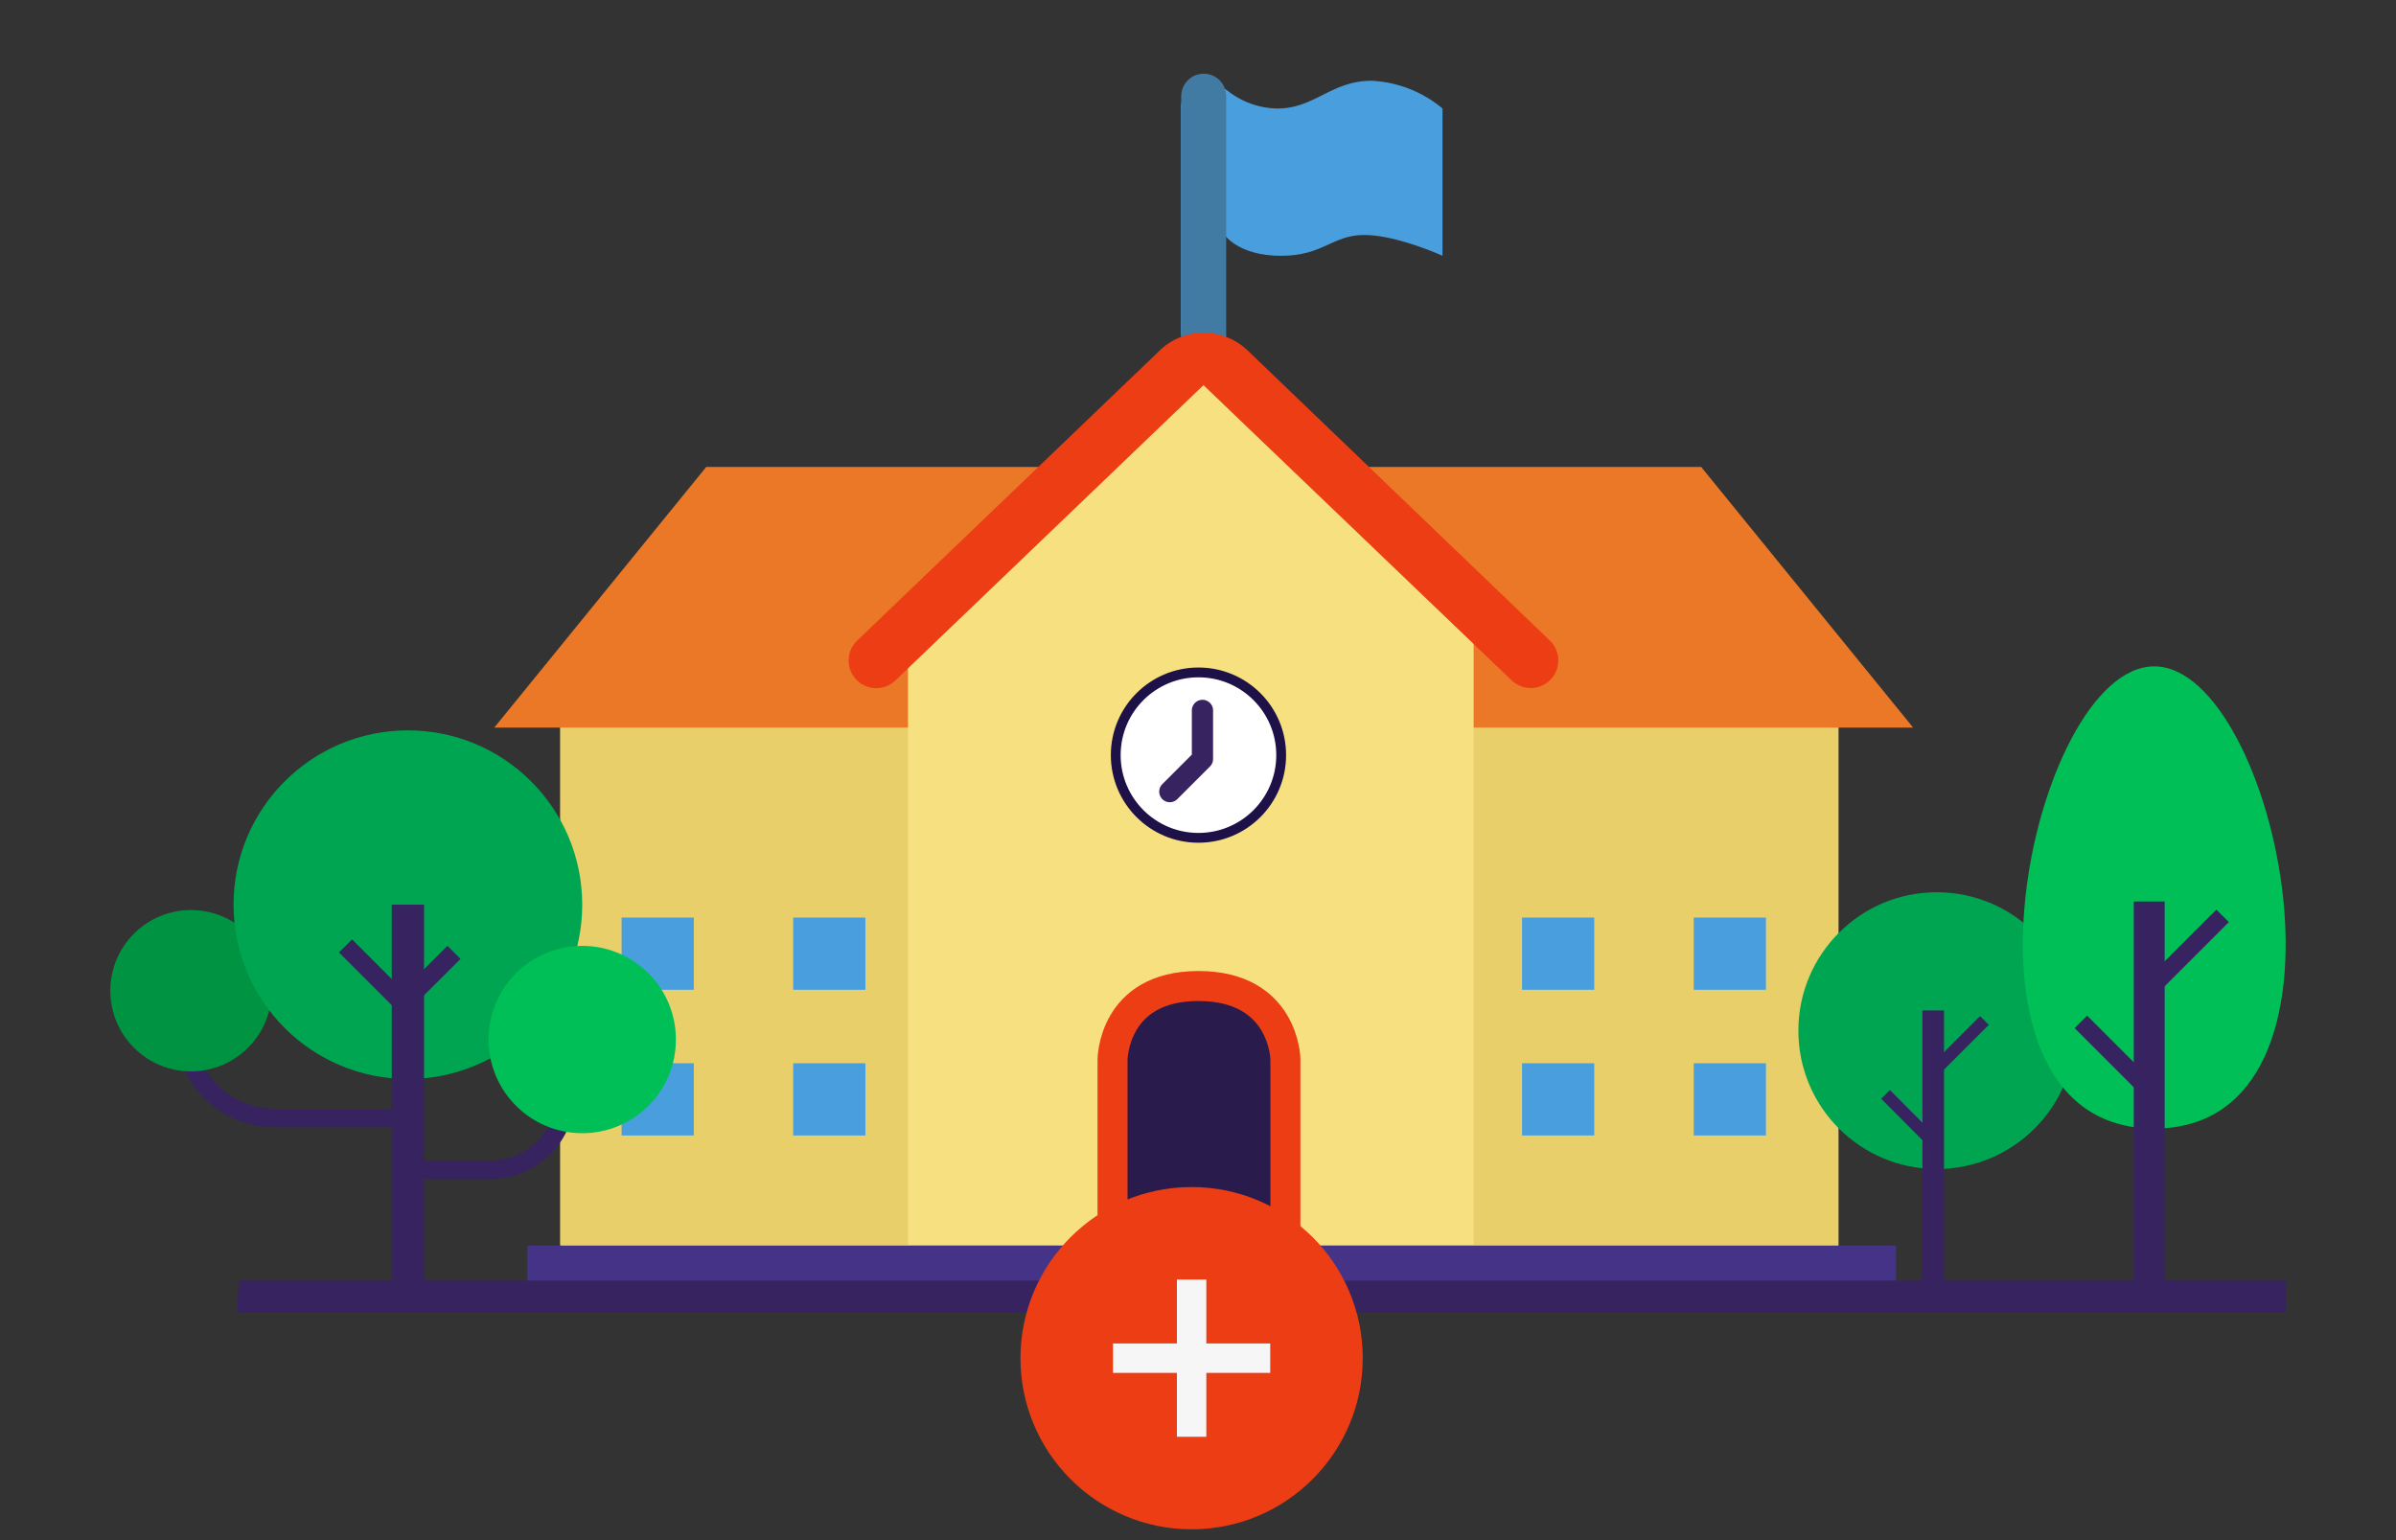<svg xmlns="http://www.w3.org/2000/svg" viewBox="0 0 210 135"><rect x="0" y="0" width="210" height="135" fill="#333333" stroke="none"/><defs><style>.cls-1{fill:#499fde;}.cls-11,.cls-15,.cls-16,.cls-17,.cls-18,.cls-19,.cls-2,.cls-21,.cls-7{fill:none;}.cls-2{stroke:#417ba3;stroke-width:3.94px;}.cls-2,.cls-7{stroke-linecap:round;stroke-linejoin:round;}.cls-3{fill:#e8cf69;}.cls-4{fill:#eb7826;}.cls-5{fill:#f7e07f;}.cls-6{fill:#fff;stroke:#1d1147;stroke-width:0.86px;}.cls-11,.cls-15,.cls-16,.cls-17,.cls-18,.cls-19,.cls-21,.cls-6,.cls-8{stroke-miterlimit:10;}.cls-11,.cls-15,.cls-16,.cls-17,.cls-18,.cls-19,.cls-7{stroke:#362360;}.cls-7{stroke-width:1.86px;}.cls-8{fill:#291c4c;stroke:#ec3d15;stroke-width:2.63px;}.cls-9{fill:#453387;}.cls-10{fill:#ec3d15;}.cls-11{stroke-width:1.62px;}.cls-12{fill:#009342;}.cls-13{fill:#00a551;}.cls-14{fill:#00bf56;}.cls-15{stroke-width:2.83px;}.cls-16{stroke-width:1.89px;}.cls-17{stroke-width:1.08px;}.cls-18{stroke-width:2.71px;}.cls-19{stroke-width:1.55px;}.cls-20{fill:#362360;}.cls-21{stroke:#f6f6f6;stroke-width:2.58px;}</style></defs><title>Artboard 29</title><g id="Layer_10" data-name="Layer 10"><path class="cls-1" d="M105.25,7.44a3,3,0,0,1,2.46.6A7.15,7.15,0,0,0,112,9.51c3.19,0,4.71-2.43,8.2-2.43a10.46,10.46,0,0,1,6.23,2.43V22.42s-4-1.82-6.84-1.82-3.6,1.82-7.31,1.82-4.93-1.81-4.93-1.81v8.83s-.29,2-2,2-1.84-2.22-1.84-2.22V9.32A2,2,0,0,1,105.25,7.44Z"/><line class="cls-2" x1="105.5" y1="8.43" x2="105.5" y2="30.08"/><polygon class="cls-3" points="161.14 109.63 49.11 109.63 49.11 62.21 68.69 44.6 145.25 44.6 161.14 62.04 161.14 109.63"/><rect class="cls-3" x="49.11" y="62.21" width="36.94" height="46.91"/><polygon class="cls-4" points="149.1 40.93 105.5 40.93 105.5 40.93 61.9 40.93 43.32 63.78 167.68 63.78 149.1 40.93"/><polygon class="cls-5" points="79.58 56.92 79.58 109.12 129.16 109.12 129.16 55.13 105.47 31.41 79.58 56.92"/><circle class="cls-6" cx="105.04" cy="66.19" r="7.25"/><polyline class="cls-7" points="102.53 69.39 105.39 66.53 105.39 62.27"/><rect class="cls-1" x="133.4" y="80.43" width="6.33" height="6.33"/><rect class="cls-1" x="148.45" y="80.43" width="6.33" height="6.33"/><rect class="cls-1" x="133.4" y="93.2" width="6.33" height="6.33"/><rect class="cls-1" x="148.45" y="93.2" width="6.33" height="6.33"/><rect class="cls-1" x="54.48" y="80.43" width="6.33" height="6.33"/><rect class="cls-1" x="69.52" y="80.43" width="6.33" height="6.33"/><rect class="cls-1" x="54.48" y="93.2" width="6.33" height="6.33"/><rect class="cls-1" x="69.52" y="93.2" width="6.33" height="6.33"/><path class="cls-8" d="M97.51,110.94h15.15V92.83s-.09-6.4-7.62-6.4-7.53,6.47-7.53,6.47Z"/><rect class="cls-9" x="46.23" y="109.18" width="119.95" height="3.45"/><path class="cls-10" d="M101.65,30.72,75.13,56.15a2.42,2.42,0,0,0,1.68,4.17h0a2.43,2.43,0,0,0,1.67-.68l27-25.88,27,25.87a2.46,2.46,0,0,0,1.7.68h0a2.42,2.42,0,0,0,1.65-4.17L109.35,30.72a5.56,5.56,0,0,0-4-1.55h0A5.51,5.51,0,0,0,101.65,30.72Z"/><path class="cls-11" d="M16.16,90.07h0A7.93,7.93,0,0,0,24.09,98H35.75"/><circle class="cls-12" cx="16.74" cy="86.84" r="7.07"/><circle class="cls-13" cx="35.75" cy="79.3" r="15.28"/><path class="cls-11" d="M49.61,95.89h0A6.66,6.66,0,0,1,43,102.55h-7.2"/><circle class="cls-14" cx="51.03" cy="91.12" r="8.21"/><line class="cls-15" x1="35.75" y1="79.3" x2="35.75" y2="114.5"/><line class="cls-11" x1="35.75" y1="88.38" x2="30.28" y2="82.91"/><line class="cls-11" x1="35.75" y1="87.51" x2="39.79" y2="83.48"/><circle class="cls-13" cx="169.75" cy="90.34" r="12.13"/><line class="cls-16" x1="169.44" y1="88.57" x2="169.44" y2="112.44"/><line class="cls-17" x1="168.92" y1="99.6" x2="165.26" y2="95.93"/><line class="cls-17" x1="169.44" y1="93.94" x2="173.93" y2="89.45"/><path class="cls-14" d="M188.81,98.92c-19.38,0-10.73-40.51,0-40.51S208.2,98.92,188.81,98.92Z"/><line class="cls-18" x1="188.37" y1="79.02" x2="188.37" y2="113.23"/><line class="cls-19" x1="187.63" y1="94.82" x2="182.38" y2="89.57"/><line class="cls-19" x1="188.37" y1="86.71" x2="194.8" y2="80.28"/><polygon class="cls-20" points="200.33 115.06 20.78 115.06 20.94 112.25 200.33 112.25 200.33 115.06"/><circle class="cls-10" cx="104.44" cy="119.05" r="15"/><line class="cls-21" x1="104.44" y1="112.16" x2="104.44" y2="125.94"/><line class="cls-21" x1="111.33" y1="119.05" x2="97.55" y2="119.05"/></g></svg>
